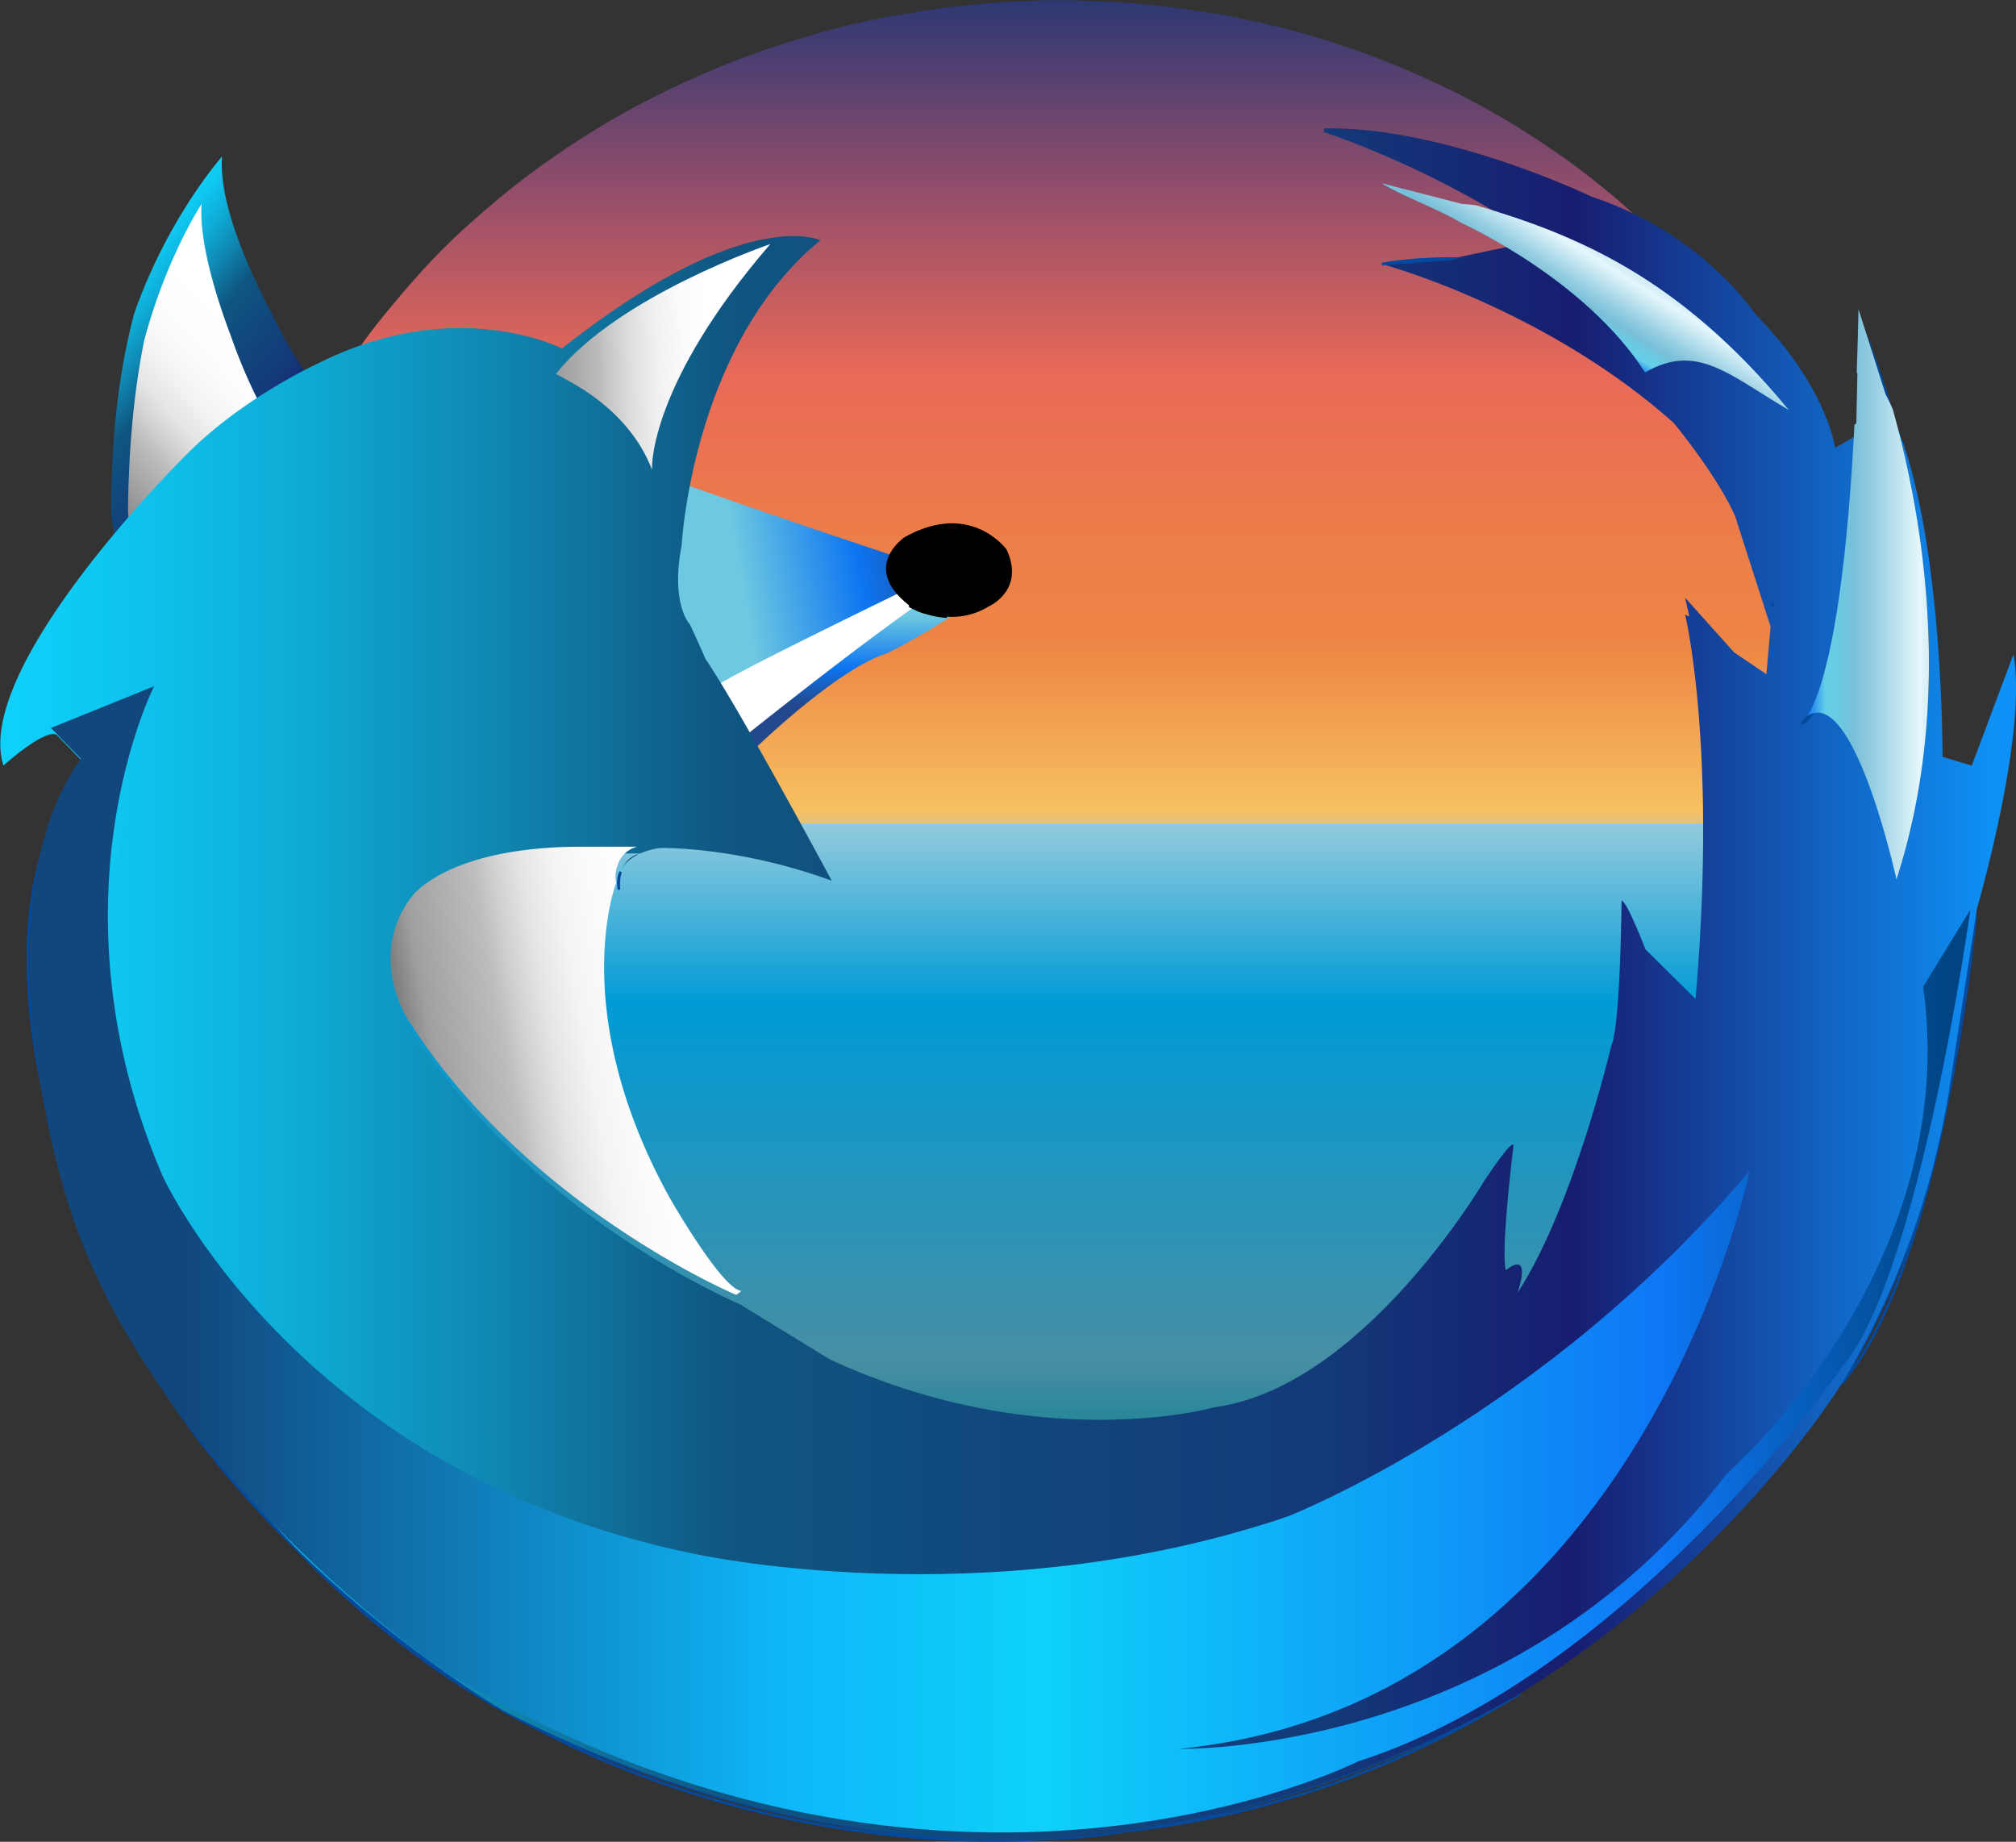 <svg id="Capa_1" data-name="Capa 1" xmlns="http://www.w3.org/2000/svg" xmlns:xlink="http://www.w3.org/1999/xlink" viewBox="0 0 784.92 717.02"><rect x="0" y="0" width="784.92" height="717.02" fill="#333333" stroke="none"/><defs><style>.cls-1{fill:url(#Degradado_sin_nombre_41);}.cls-2,.cls-3,.cls-5{fill:none;}.cls-3{stroke:#034a9e;}.cls-3,.cls-5{stroke-miterlimit:10;}.cls-4{fill:url(#Degradado_sin_nombre_136);}.cls-5{stroke:#000;}.cls-6{fill:url(#Degradado_sin_nombre_175);}.cls-7{fill:url(#Degradado_sin_nombre_136-2);}.cls-8{fill:#fff;}.cls-9{fill:url(#Degradado_sin_nombre_28);}.cls-10{fill:url(#Degradado_sin_nombre_3);}.cls-11{fill:url(#Degradado_sin_nombre_3-2);}.cls-12{fill:url(#Degradado_sin_nombre_3-3);}.cls-13{fill:url(#Degradado_sin_nombre_10);}.cls-14{fill:url(#Degradado_sin_nombre_10-2);}.cls-15{fill:url(#Degradado_sin_nombre_35);}.cls-16{fill:url(#Degradado_sin_nombre_22);}.cls-17{fill:url(#Degradado_sin_nombre_20);}</style><linearGradient id="Degradado_sin_nombre_41" x1="417.04" y1="633.06" x2="417.04" y2="50.37" gradientUnits="userSpaceOnUse"><stop offset="0" stop-color="#007c8d"/><stop offset="0.09" stop-color="#478ea3"/><stop offset="0.33" stop-color="#009bd6"/><stop offset="0.45" stop-color="#94cbdd"/><stop offset="0.45" stop-color="#99cad6"/><stop offset="0.45" stop-color="#a9c9c3"/><stop offset="0.45" stop-color="#c1c6a4"/><stop offset="0.45" stop-color="#e4c279"/><stop offset="0.46" stop-color="#f7c061"/><stop offset="0.57" stop-color="#ed8544"/><stop offset="0.64" stop-color="#ec7e49"/><stop offset="0.74" stop-color="#ea6b56"/><stop offset="0.75" stop-color="#ea6958"/><stop offset="0.88" stop-color="#8e4c6b"/><stop offset="1" stop-color="#2c3873"/></linearGradient><linearGradient id="Degradado_sin_nombre_136" x1="360.1" y1="465.94" x2="360.1" y2="503.96" gradientTransform="matrix(1, 0, 0, -1, -18.57, 794.06)" gradientUnits="userSpaceOnUse"><stop offset="0.09" stop-color="#24488e"/><stop offset="0.47" stop-color="#0d75f1"/><stop offset="1" stop-color="#6dc8e1"/></linearGradient><linearGradient id="Degradado_sin_nombre_175" x1="5.82" y1="661.17" x2="79.84" y2="611.53" gradientTransform="matrix(1.28, 0.05, 0.04, -1.15, 12.97, 926.97)" gradientUnits="userSpaceOnUse"><stop offset="0" stop-color="#0ed1fa"/><stop offset="0.05" stop-color="#0ec8f1"/><stop offset="0.14" stop-color="#0eaed8"/><stop offset="0.25" stop-color="#0f85af"/><stop offset="0.36" stop-color="#0f5681"/><stop offset="0.5" stop-color="#11477d"/><stop offset="0.66" stop-color="#133979"/><stop offset="0.78" stop-color="#171d70"/></linearGradient><linearGradient id="Degradado_sin_nombre_136-2" x1="400.78" y1="534.59" x2="315.02" y2="519.37" xlink:href="#Degradado_sin_nombre_136"/><linearGradient id="Degradado_sin_nombre_28" x1="168.46" y1="566.09" x2="227" y2="638.05" gradientTransform="matrix(0.82, 0.03, 0.04, -0.99, -113.72, 799.79)" gradientUnits="userSpaceOnUse"><stop offset="0" stop-color="#878787"/><stop offset="0.32" stop-color="#bdbdbd"/><stop offset="0.39" stop-color="#cecece"/><stop offset="0.5" stop-color="#e4e4e4"/><stop offset="0.63" stop-color="#f3f3f3"/><stop offset="0.78" stop-color="#fcfcfc"/><stop offset="1" stop-color="#fff"/></linearGradient><linearGradient id="Degradado_sin_nombre_3" x1="249.2" y1="332.29" x2="249.2" y2="332.29" gradientUnits="userSpaceOnUse"><stop offset="0" stop-color="#0ed1fa"/><stop offset="0.05" stop-color="#0ec8f1"/><stop offset="0.14" stop-color="#0eaed8"/><stop offset="0.25" stop-color="#0f85af"/><stop offset="0.36" stop-color="#0f5681"/><stop offset="0.5" stop-color="#11477d"/><stop offset="0.66" stop-color="#133979"/><stop offset="0.78" stop-color="#171d70"/><stop offset="0.99" stop-color="#0e91f6"/></linearGradient><linearGradient id="Degradado_sin_nombre_3-2" x1="249.7" y1="386.22" x2="257.28" y2="386.22" xlink:href="#Degradado_sin_nombre_3"/><linearGradient id="Degradado_sin_nombre_3-3" x1="8.08" y1="433.47" x2="793" y2="433.47" xlink:href="#Degradado_sin_nombre_3"/><linearGradient id="Degradado_sin_nombre_10" x1="612.01" y1="1162.19" x2="643.83" y2="1162.19" gradientTransform="matrix(0.52, -0.82, -0.81, -0.51, 1244.23, 1274.24)" gradientUnits="userSpaceOnUse"><stop offset="0" stop-color="#0d75f1"/><stop offset="0.15" stop-color="#64d0e9"/><stop offset="0.28" stop-color="#6dc8e1"/><stop offset="0.37" stop-color="#77bfd8"/><stop offset="0.54" stop-color="#95cee2"/><stop offset="0.91" stop-color="#e2f5fa"/><stop offset="0.93" stop-color="#e5f7fb"/><stop offset="0.99" stop-color="#d6eff6"/></linearGradient><linearGradient id="Degradado_sin_nombre_10-2" x1="730.36" y1="512.34" x2="777.68" y2="512.34" gradientTransform="matrix(1, 0, 0, -1, -18.57, 794.06)" xlink:href="#Degradado_sin_nombre_10"/><linearGradient id="Degradado_sin_nombre_35" x1="38.15" y1="253.42" x2="793.8" y2="253.42" gradientTransform="matrix(1, 0, 0, -1, -18.57, 794.06)" gradientUnits="userSpaceOnUse"><stop offset="0.08" stop-color="#11477d"/><stop offset="0.39" stop-color="#0eb7f9"/><stop offset="0.52" stop-color="#0ed1fa"/><stop offset="0.71" stop-color="#0e9ef7"/><stop offset="0.84" stop-color="#0e77f5"/><stop offset="0.99" stop-color="#004482"/></linearGradient><linearGradient id="Degradado_sin_nombre_22" x1="232.56" y1="602.17" x2="314.99" y2="605.11" gradientTransform="matrix(1, 0, 0, -1, -18.57, 794.06)" gradientUnits="userSpaceOnUse"><stop offset="0" stop-color="#878787"/><stop offset="0.34" stop-color="#bdbdbd"/><stop offset="0.36" stop-color="#c4c4c4"/><stop offset="0.48" stop-color="#dedede"/><stop offset="0.6" stop-color="#f0f0f0"/><stop offset="0.73" stop-color="#fbfbfb"/><stop offset="0.86" stop-color="#fff"/></linearGradient><linearGradient id="Degradado_sin_nombre_20" x1="188.67" y1="311.29" x2="296.46" y2="330.61" gradientTransform="matrix(1, 0, 0, -1, -18.57, 794.06)" gradientUnits="userSpaceOnUse"><stop offset="0.01" stop-color="gray"/><stop offset="0.1" stop-color="#a0a0a0"/><stop offset="0.35" stop-color="#bdbdbd"/><stop offset="0.42" stop-color="#d0d0d0"/><stop offset="0.52" stop-color="#e5e5e5"/><stop offset="0.64" stop-color="#f4f4f4"/><stop offset="0.78" stop-color="#fcfcfc"/><stop offset="1" stop-color="#fff"/></linearGradient></defs><path class="cls-1" d="M737.56,351a219.89,219.89,0,0,0,0-24.89c-.08-1.16-.16-2.31-.25-3.44q-.52-8.81-1.64-17.54l-.12-1.35c-.14-1-.31-2.07-.48-3.17-.6-4.2-1.09-7.44-1.67-10.56a226.58,226.58,0,0,0-9.57-36.38c-.52-1.54-1.05-3.09-1.6-4.62-1.72-5-3.16-8.7-5.14-13.2-.15-.38-.31-.76-.47-1.13l-1.13-2.78a208.84,208.84,0,0,0-10-20.54c-1.21-2.31-2.65-4.81-4.15-7.34l0,0-.16-.29q-.35-.57-.69-1.17c-.19-.31-.37-.62-.55-.93q-2.26-3.8-4.88-8c-.09-.17-.19-.33-.29-.49l-.15-.22c-.32-.5-.63-1-1-1.51-1.11-1.75-2.33-3.57-3.63-5.43-2.39-3.6-4.78-6.82-6.92-9.71l2.25,3.24C680,172.36,674,165,669.1,159h.06q-3.24-3.69-6.64-7.27c-3.15-3.42-5.62-6-8.46-8.71-.79-.79-1.57-1.56-2.34-2.29l-1.09-1.11-1-.88-1.41-1.27-2.71-2.49q-2.43-2.25-5-4.5-.51-.47-1-.9l-.35-.32.16.15-.51-.44-.84-.76h0l-3-2.54-1.07-.85c-3.06-2.53-6.26-5.08-9.61-7.62l-.18-.14.09.07q-2.54-1.92-5.21-3.86c-1.53-1.13-3.08-2.23-4.52-3.22l-.42-.29h0l-.14-.09c-1.19-.83-2.39-1.65-3.62-2.48l-1-.69.41.29-3.57-2.36-1.73-1.12L604,103l-.46-.28c-3.27-2.09-6-3.77-8.64-5.33l0,0-1.66-1c-2.06-1.22-4.4-2.55-6.34-3.6-3.36-1.87-6-3.27-8.09-4.35l0,0c-1-.53-2.38-1.22-3.37-1.72.7.35,1.36.7,2,1-2.15-1.13-3.43-1.77-5.86-2.92l-.07,0c-2.34-1.14-4.7-2.26-7.06-3.35h0l-.83-.38-1.22-.54q-2.66-1.2-5.33-2.35l-.13-.06.1,0c-2-.85-4-1.68-6-2.5h0l-2.34-.93-2.31-.91-1.64-.65-1.48-.55-.15-.06-4.9-1.83,1.25.48c-1.63-.6-3.28-1.18-4.92-1.75l-.62-.21c-.73-.25-1.46-.51-2.2-.75l-.34-.13-.75-.24c-1.88-.62-3.76-1.24-5.66-1.83l-.33-.11-1-.31c-1.56-.5-3-.93-4.86-1.46L517.66,64l-1.94-.54c-1.08-.31-2.16-.61-3.25-.9L510.38,62l-.92-.24-2-.53c-1.39-.36-2.55-.65-4.26-1l-.83-.21-1.16-.26-1.83-.42-.8-.19-4.51-1h0l-.54-.11c-2.52-.54-4.75-1-6.32-1.28-3.54-.68-6.85-1.25-10-1.75l-.19,0-.22,0q-5.53-.89-11.1-1.6h0l-1.59-.2c-3.16-.43-7.13-.82-10.38-1.12l-1-.09-1.2-.11h-.14l-.61-.06-.74-.05-1.38-.12c-3.28-.27-6.68-.5-10.19-.67l1.23.08c-2.93-.15-5.83-.28-8.71-.36l-2-.07-.59,0h-.44c-4.86-.17-11.31-.14-16.2,0a353,353,0,0,0-54.85,5.78l-.26,0-.09,0a291.81,291.81,0,0,0-31.71,7.44l-.6.18a335.93,335.93,0,0,0-46,16.7l-1.53.7-.7.32a320.7,320.7,0,0,0-42.33,23l-1.56,1a320.87,320.87,0,0,0-40,30.67l-.19.16a239.11,239.11,0,0,0-21.74,21.72q-4.65,5.13-9,10.47A231.72,231.72,0,0,0,142.44,194a.83.83,0,0,0-.08.12c-.67,1.11-1.36,2.24-2.06,3.41-.6,1-1.2,2-1.8,3l.76-1.39L130,214.86l.11-.26-2.44,5-1.6,3.26c-1.78,3.39-3.46,6.72-5,9.89l1-2.31-1.71,3.79-1.14,2.44-.09.22A249.76,249.76,0,0,0,105.9,274c0,.05,0,.09,0,.14a264.89,264.89,0,0,0-8.46,45.26c-.1.94-.19,1.86-.27,2.77-.12,1.4-.23,2.86-.32,4.35a263.06,263.06,0,0,0,.52,43.39c0,.1,0,.21,0,.31.91,13.55,3.86,28.17,7.24,41q.81,3.18,1.71,6.34,2.4,8.67,5.45,17.11c1.4,4,2.67,7.2,3.66,9.47h0v0c1.63,3.71,3.45,7.82,5.4,12l3.42,7.59,1.55,2.85c2.84,5.73,5.8,11.29,8.69,16h0c2.18,3.73,4.89,7.93,7.73,12.12,4,6,7.49,10.9,10.67,15.08,3.5,4.7,8.33,10.39,12,14.7l0,.05C188,551.5,254,615.71,368.52,630.26c44.6,5.56,79.69,1.37,89.38,0l3.58-.54q13-1.8,25.9-4.59a323.63,323.63,0,0,0,41.26-11.59l.56-.18,1.78-.65c1.38-.49,2.77-1,4.19-1.53l1.4-.53L538,610l2.44-.94,1-.39.33-.13c4.71-1.85,9.58-3.87,14.66-6.08a326,326,0,0,0,44.66-24.23c2.91-1.89,6-4,9.13-6.27q4.15-2.89,8.21-5.91l2-1.41c1.78-1.36,3.7-2.89,5.66-4.49q6.42-5.07,12.59-10.47l2.45-2c7.82-6.55,21.46-20.4,34.14-36.06l.32-.36.2-.28,1.2-1.5q5.15-6.33,9.79-13c1.68-2.39,3.29-4.79,4.81-7.16,1.79-2.81,3.63-5.86,5.47-9.06,2.43-4.08,4.81-8.17,6.92-11.64L710.26,456c.76-1.53,1.52-3,2.26-4.59l2.27-4.62c.24-.54.48-1.1.72-1.67.06-.14.13-.28.2-.42a150.72,150.72,0,0,0,8.56-22.55c.16-.57.32-1.15.49-1.74,1.38-4.38,2.76-9.52,4.06-14.32l1.89-6.7c.29-1.18.57-2.44.84-3.74q2-8.75,3.29-17.65c.21-1.27.4-2.52.57-3.73.94-6.79,1.69-14.7,2.12-22.66v-.14C737.55,351.29,737.55,351.14,737.56,351Z" transform="translate(-8.08 -50.37)"/><path class="cls-2" d="M376.8,290.45c11.09,1.05,16.36-4.07,16.36-4.07A27.24,27.24,0,0,1,376.8,290.45Z" transform="translate(-8.08 -50.37)"/><path class="cls-2" d="M351.75,274.59s-.41,5.4,8.52,11.21c0,0-52.75,22.42-60.46,27.06l62.69-26.48c-19.88-15.08-2.23-26.87-2.23-26.87S350.94,262.61,351.75,274.59Z" transform="translate(-8.08 -50.37)"/><path class="cls-3" d="M725.19,588.92c16-18.61,27.59-52,35.73-85.19a321.57,321.57,0,0,1-35.73,85.19Z" transform="translate(-8.08 -50.37)"/><path class="cls-3" d="M416.41,766.28c18.89-.83,29.62-3,29.62-3,61.32-6.65,112.65-28,153.85-53.64C528.3,751.11,461.7,760.52,461.7,760.52A331.85,331.85,0,0,1,416.41,766.28Z" transform="translate(-8.08 -50.37)"/><path class="cls-3" d="M764.68,487.32a777.67,777.67,0,0,0,12.72-80.74l-10.58,69Q765.86,481.56,764.68,487.32Z" transform="translate(-8.08 -50.37)"/><path class="cls-3" d="M51.31,553.42c17.5,39.82,45.26,73.76,72.37,100.21C88.81,617.42,65.08,579.13,51.31,553.42Z" transform="translate(-8.08 -50.37)"/><path class="cls-3" d="M204.44,716.64Z" transform="translate(-8.08 -50.37)"/><path class="cls-3" d="M32.16,363.08c-21.66,41.3-12.87,96.42-1,136.71C14.34,422.76,23.48,382.23,32.16,363.08Z" transform="translate(-8.08 -50.37)"/><path class="cls-4" d="M369.74,286.93a36.85,36.85,0,0,1-9.4-1.9h0c-23.5,14.38-64.57,44.24-64.57,44.24h0c3,6.73,5.92,12.86,5.92,12.86s32.24-31.46,51.82-37.44c0,0,29.86-15.19,33.77-22.25C387.3,282.43,381.64,288.09,369.74,286.93Z" transform="translate(-8.08 -50.37)"/><path class="cls-5" d="M376.8,290.45a43,43,0,0,1-11.93-3.07l3.16,1.35A35,35,0,0,0,376.8,290.45Z" transform="translate(-8.08 -50.37)"/><path class="cls-6" d="M131.15,201.77a218.14,218.14,0,0,1-17.86-30.49c-9.89-19-20-43-18.77-59.95v0S73.45,135,60.34,172.39c-5.26,19.75-9,45.23-9,77.84.37,3,.82,6,1.37,9C53.49,263.74,93.73,216.4,131.15,201.77Z" transform="translate(-8.08 -50.37)"/><path class="cls-7" d="M264.13,235.13c1.68,24.79,13.67,88.17,13.67,88.17,41.1-9.2,62.33-39,103.43-48.18C381.23,275.12,306.91,250.71,264.13,235.13Z" transform="translate(-8.08 -50.37)"/><path class="cls-8" d="M370.83,281.93h0a38,38,0,0,1-7.05-3.44s-76,36.73-77.28,39.41c-.72,1.41,3.39,12.42,7.39,22.43h0S342.85,300.91,370.83,281.93Z" transform="translate(-8.08 -50.37)"/><path class="cls-3" d="M204.45,716.64q5.58,3.11,11.38,6c5.78,2.9,88.43,50.13,200.58,43.63C375.45,768.1,296.08,763.59,204.45,716.64Z" transform="translate(-8.08 -50.37)"/><path class="cls-3" d="M32.16,363.08a93.85,93.85,0,0,1,9.49-14.65S37,352.45,32.16,363.08Z" transform="translate(-8.08 -50.37)"/><path d="M362.5,286.38l2.35,1a42.92,42.92,0,0,0,11.95,3.07,27.24,27.24,0,0,0,16.36-4.07s14.22-6.32,6.8-22.1c0,0-13.91-19.27-39.67-4.77C360.29,259.51,342.62,271.3,362.5,286.38Z" transform="translate(-8.08 -50.37)"/><path class="cls-9" d="M109.12,207.34A204.68,204.68,0,0,1,98,181.24C91.86,165,85.65,144.41,86.55,129.78v0s-13.61,20.57-22.26,52.88c-3.51,17-6.1,39-6.39,67.09q.32,3.83.79,7.72C59.18,261.33,85.18,220.24,109.12,207.34Z" transform="translate(-8.08 -50.37)"/><path class="cls-3" d="M123.68,653.63c22.28,23.13,49.1,45.39,80.75,63C203.92,716.34,164.54,693.49,123.68,653.63Z" transform="translate(-8.08 -50.37)"/><path class="cls-3" d="M36.68,522.94a328.94,328.94,0,0,0,14.63,30.47,369.52,369.52,0,0,1-20.19-53.64Q33.53,510.86,36.68,522.94Z" transform="translate(-8.08 -50.37)"/><path class="cls-2" d="M599.89,709.62a377.49,377.49,0,0,0,57-40.32s36.57-27.4,68.32-80.38C725.06,589.11,683,658,599.89,709.62Z" transform="translate(-8.08 -50.37)"/><path class="cls-3" d="M764.68,487.32c-1.17,5.42-2.42,10.91-3.77,16.41Q763,495.71,764.68,487.32Z" transform="translate(-8.08 -50.37)"/><polygon class="cls-10" points="249.2 332.29 249.2 332.29 249.2 332.29 249.2 332.29"/><path class="cls-11" d="M249.7,389.79c1-2.5,3.21-5.19,7.58-7.13A10.61,10.61,0,0,0,249.7,389.79Z" transform="translate(-8.08 -50.37)"/><path class="cls-12" d="M792,305.14l-16.23,43.29L764.39,345s.37-87.84-18.82-131c11.37,40.44,23.08,108.29,1.37,175,0,0-16-72.54-33.37-60.82-2.13,3.34-3.55,3.6-3.55,3.6a14.8,14.8,0,0,1,3.55-3.6c4.95-7.76,13.74-32.14,17.65-108.49l-8.63,5s-3.25-24-31.24-52.19c0,0-20.29-31.31-63.71-45.62,0,0-56.39-27.24-103.86-26.56l-.29,1.45s43.29,13.9,83.87,42.12L573.62,151C613.51,151.22,687,164.74,727,254.11c0,0-33.17,9.29-28.88,31,.2.83.29,1.29.29,1.29-.11-.44-.21-.87-.29-1.29a1.16,1.16,0,0,1,0-.18C694,263.35,727,254.11,727,254.11,687,164.74,613.49,151.22,573.61,151l-1.14.24-26.29,1.94h-.08l.3.06c4.56,1.27,64.94,18.65,113.32,61.77,0,0,17,20.49,23.93,36.34l13.79,42.92-1.62,18.57-12.58-8.51-19.07-21.26,1.63,7.34-1.63-.77s12.58,51.42,4.06,149.61L648.76,420S641.45,401,639.42,401c0,0-.41,48.69-4,56.45,0,0-14.61,62.62-36.52,96.26,0,0,6.09-17-4.47-8.9,0,0-2.43-3.09,2.85-47.93,0,0,1.62-6.19-11.77,13.91,0,0-47.07,79.64-104.28,87.37,0,0-67.66,19.37-150-18.52l-35.05-21.52s-82.31-34.59-129-108.42c0,0-15.41-24.35,1.63-47.17,0,0,13.1-19.68,66-19.89h22.53a30.22,30.22,0,0,1,7.63-2.14s30-.78,66.95,12.75c0,0-36.52-68-49.1-86.21,0,0-1.62-3.86-6.09-13.53,0,0-7.71-7.73-3.24-30.92,0,0,4.06-77.71,54-118.69,0,0-29.21-14.3-100.62,42.14,0,0-41-21.26-94.93,5.79h0s-28.64,13-50.52,34.76-82.57,88.57-72,121.82c0,0,15.82-14.31,20.69-12l11.66,12a93.85,93.85,0,0,0-9.49,14.65c-8.66,19.13-17.82,59.68-1,136.71a369.35,369.35,0,0,0,20.2,53.64c13.76,25.71,37.49,64,72.36,100.2,40.85,39.87,80.25,62.73,80.76,63h0c91.6,47,171,51.46,212,49.64a331.81,331.81,0,0,0,45.29-5.74s66.6-9.42,138.19-50.92C683,658,725.08,589.11,725.19,588.92a321.24,321.24,0,0,0,35.73-85.19c1.35-5.5,2.61-11,3.77-16.41q1.17-5.77,2.14-11.7l10.57-69h0l.38-2.48S797.66,336.06,792,305.14Zm-611.1-72.69.12-.36.31,0A3.55,3.55,0,0,0,180.88,232.45ZM53.19,415.92c0-51.46,15.29-93.09,16.49-96.28C68.48,322.83,53.21,364.46,53.19,415.92ZM197,601a9.37,9.37,0,0,0-.31.94A9.37,9.37,0,0,1,197,601Zm.14,6.08h0a7.75,7.75,0,0,1-.5-1.39A7.75,7.75,0,0,0,197.16,607.06Zm97.38,52.57c-56.32-5-128.75-47-131-48.29,2.25,1.31,74.7,43.34,131,48.29,0,0,101.43,14.69,150.53,2.32C396,674.33,294.54,659.63,294.54,659.63Zm396-150.16h0s-.12.53-.37,1.55C690.45,510,690.57,509.47,690.57,509.47ZM562.73,696.36l1.14-.59-1.14.59Zm.48-.06c6.14-.77,71.72-11.2,155.7-112.1C634.93,685.1,569.35,695.53,563.21,696.3Z" transform="translate(-8.08 -50.37)"/><path class="cls-3" d="M249.1,396.75a16.73,16.73,0,0,1,.6-7A11.6,11.6,0,0,0,249.1,396.75Z" transform="translate(-8.08 -50.37)"/><path class="cls-5" d="M362.5,286.38c.8.36,1.58.69,2.35,1Z" transform="translate(-8.08 -50.37)"/><path class="cls-5" d="M364.85,287.38c-.77-.31-1.55-.64-2.35-1a31.05,31.05,0,0,0,5.51,2.35Z" transform="translate(-8.08 -50.37)"/><path class="cls-3" d="M745.57,214c-6.47-23-12.83-37.2-12.83-37.2l10.14,31.7C743.82,210.22,744.72,212.06,745.57,214Z" transform="translate(-8.08 -50.37)"/><path class="cls-3" d="M732.33,200.75c-.09-.13-.18-.27-.26-.41q-.37,10.2-.83,19.36l.71-.41Z" transform="translate(-8.08 -50.37)"/><path class="cls-13" d="M648.58,195.38c20.2-11.75,32.62.91,56,14.64-42.89-52-83-68.26-121.67-79.69-2-.29-4-.5-5.86-.62l-31-8c6.64,4.4,22,10,31,15.44C577.07,137.2,625.36,158.93,648.58,195.38Z" transform="translate(-8.08 -50.37)"/><path class="cls-3" d="M710,331.8s1.42-.25,3.55-3.6A15,15,0,0,0,710,331.8Z" transform="translate(-8.08 -50.37)"/><path class="cls-14" d="M746.46,392.73C769,322.91,756.85,252,745,209.63c-.89-2-1.82-3.95-2.79-5.76l-10.54-33.16q-.27,13-.69,24.66a3.87,3.87,0,0,0,.27.43l-.43,19.42-.73.44c-4.06,79.85-13.2,105.37-18.34,113.49C729.84,316.85,746.46,392.73,746.46,392.73Z" transform="translate(-8.08 -50.37)"/><path class="cls-3" d="M573.62,151c-16.7-.08-27.51,2.17-27.51,2.17l26.38-1.93Z" transform="translate(-8.08 -50.37)"/><path class="cls-3" d="M698.15,285.09c.08.41.17.85.29,1.29C698.44,286.38,698.35,285.93,698.15,285.09Z" transform="translate(-8.08 -50.37)"/><path class="cls-15" d="M68.09,317.52S25.49,401,71.34,508.11c0,0,52.34,115.21,205.71,146.9,0,0,114,25.9,232.49-14.3,0,0,99-38.66,179.74-134.52,0,0-42.6,207.21-221.94,225,0,0,128.75,3.09,213.07-107.09,0,0,91.7-79.25,76.45-189.63l18.37-29.92S755.42,547.24,725.4,582.4c0,0-83.29,119.9-188.53,153.68,0,0-159.69,80.9-354-33.9,0,0-121.7-81.42-151.11-193.21,0,0-32.06-107.54,7.81-163.21l-11.66-12Z" transform="translate(-8.08 -50.37)"/><path class="cls-16" d="M308,145.39s-59.53,20.21-83.46,50.54c4.05,2.55,27.79,12.53,37.46,37.39-.33-1.32-.64-33.95,46-87.93" transform="translate(-8.08 -50.37)"/><path class="cls-17" d="M256.15,380h-22.4c-52.6.21-65.63,19.78-65.63,19.78-16.94,22.68-1.61,46.9-1.61,46.9,46.4,73.44,128.24,107.81,128.24,107.81l2-1.53C289.11,552.18,269,517,269,517c-40.53-73.1-21-123-21-123a11.66,11.66,0,0,1,.6-6.93A10.57,10.57,0,0,1,256.15,380Z" transform="translate(-8.08 -50.37)"/></svg>